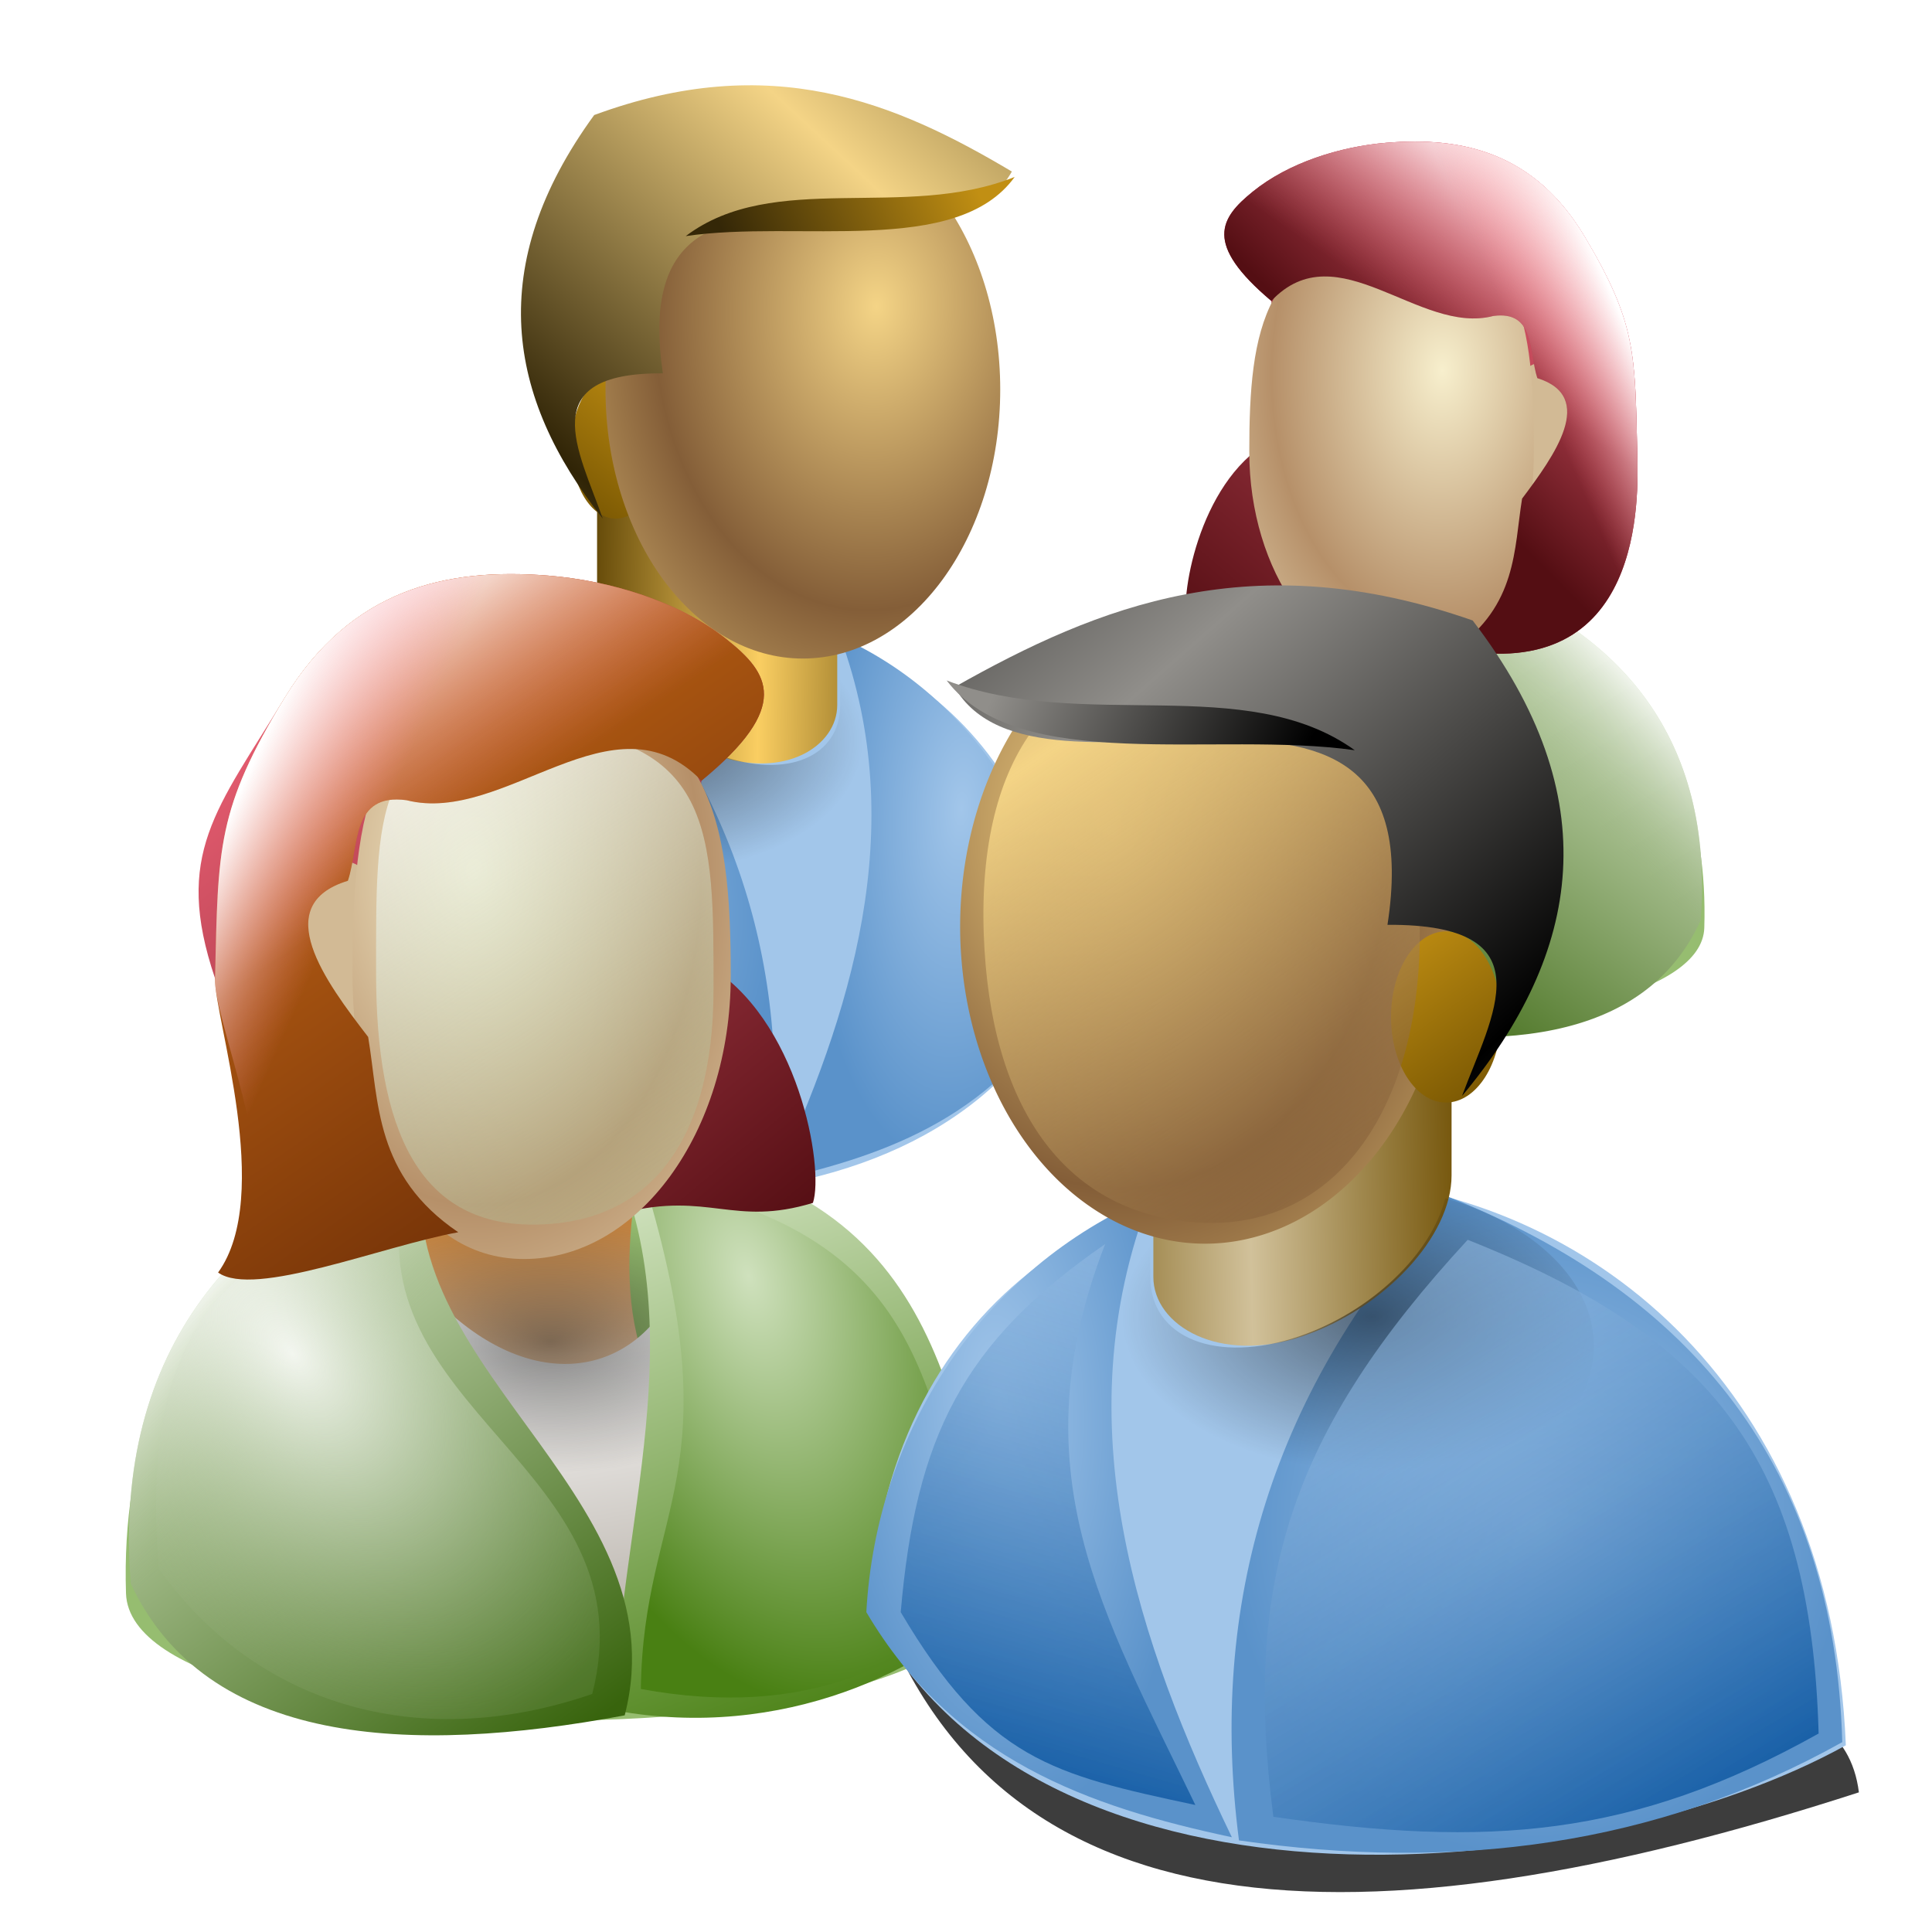 <?xml version="1.0" encoding="UTF-8" standalone="no"?>
<!-- Created with Inkscape (http://www.inkscape.org/) -->
<svg xmlns:dc="http://purl.org/dc/elements/1.1/" xmlns:cc="http://creativecommons.org/ns#" xmlns:rdf="http://www.w3.org/1999/02/22-rdf-syntax-ns#" xmlns:svg="http://www.w3.org/2000/svg" xmlns="http://www.w3.org/2000/svg" xmlns:xlink="http://www.w3.org/1999/xlink" xmlns:sodipodi="http://sodipodi.sourceforge.net/DTD/sodipodi-0.dtd" xmlns:inkscape="http://www.inkscape.org/namespaces/inkscape" width="255" height="255" viewBox="0 0 67.469 67.469" version="1.1" id="svg8" inkscape:version="0.92.5 (2060ec1f9f, 2020-04-08)" sodipodi:docname="yast-default-group.svg">
 <defs id="defs2">
  <linearGradient inkscape:collect="always" id="linearGradient1021">
   <stop id="stop1017" stop-color="#ca6b17" stop-opacity="1"/>
   <stop offset="1" id="stop1019" stop-color="#753308" stop-opacity="1"/>
  </linearGradient>
  <linearGradient inkscape:collect="always" id="linearGradient1005">
   <stop id="stop1001" stop-color="#ffffff" stop-opacity="0.833"/>
   <stop offset="1" id="stop1003" stop-color="#9ab380" stop-opacity="0.171"/>
  </linearGradient>
  <linearGradient inkscape:collect="always" id="linearGradient1462">
   <stop id="stop1458" stop-color="#d1c19a" stop-opacity="1"/>
   <stop offset="1" id="stop1460" stop-color="#77580e" stop-opacity="1"/>
  </linearGradient>
  <linearGradient inkscape:collect="always" id="linearGradient1456">
   <stop id="stop1452" stop-color="#f4d486" stop-opacity="1"/>
   <stop offset="1" id="stop1454" stop-color="#845e38" stop-opacity="0.514"/>
  </linearGradient>
  <linearGradient inkscape:collect="always" id="linearGradient1433">
   <stop id="stop1429" stop-color="#a2c6ea" stop-opacity="0.473"/>
   <stop offset="1" id="stop1431" stop-color="#165ea6" stop-opacity="1"/>
  </linearGradient>
  <linearGradient inkscape:collect="always" id="linearGradient1413">
   <stop id="stop1409" stop-color="#908e8a" stop-opacity="1"/>
   <stop offset="1" id="stop1411" stop-color="#000000" stop-opacity="1"/>
  </linearGradient>
  <linearGradient id="linearGradient2911" inkscape:collect="always">
   <stop id="stop2913" stop-color="#a2c6ea" stop-opacity="1"/>
   <stop id="stop2915" offset="1" stop-color="#5a92ca" stop-opacity="1"/>
  </linearGradient>
  <linearGradient id="linearGradient2890" inkscape:collect="always">
   <stop id="stop2893" stop-color="black" stop-opacity="0.471"/>
   <stop id="stop2895" offset="1" stop-color="black" stop-opacity="0"/>
  </linearGradient>
  <linearGradient id="linearGradient2877" inkscape:collect="always">
   <stop id="stop2879" stop-color="#face62" stop-opacity="1"/>
   <stop id="stop2881" offset="1" stop-color="#674c0a" stop-opacity="1"/>
  </linearGradient>
  <linearGradient id="linearGradient2867" inkscape:collect="always">
   <stop id="stop2869" stop-color="#c18f13" stop-opacity="1"/>
   <stop id="stop2871" offset="1" stop-color="#342707" stop-opacity="1"/>
  </linearGradient>
  <linearGradient id="linearGradient2857" inkscape:collect="always">
   <stop id="stop2859" stop-color="#c18f13" stop-opacity="1"/>
   <stop id="stop2861" offset="1" stop-color="#785602" stop-opacity="1"/>
  </linearGradient>
  <linearGradient id="linearGradient2847" inkscape:collect="always">
   <stop id="stop2849" stop-color="#f4d486" stop-opacity="1"/>
   <stop id="stop2851" offset="1" stop-color="#302406" stop-opacity="1"/>
  </linearGradient>
  <linearGradient id="linearGradient2837" inkscape:collect="always">
   <stop id="stop2839" stop-color="#f4d486" stop-opacity="1"/>
   <stop id="stop2841" offset="1" stop-color="#845e38" stop-opacity="1"/>
  </linearGradient>
  <linearGradient id="linearGradient2964" inkscape:collect="always">
   <stop id="stop2966" stop-color="white" stop-opacity="1"/>
   <stop id="stop2968" offset="1" stop-color="#9ab380" stop-opacity="0"/>
  </linearGradient>
  <linearGradient inkscape:collect="always" id="linearGradient2954">
   <stop id="stop2956" stop-color="#cfdfbe" stop-opacity="1"/>
   <stop offset="1" id="stop2958" stop-color="#38640d" stop-opacity="1"/>
  </linearGradient>
  <linearGradient id="linearGradient2918" inkscape:collect="always">
   <stop id="stop2920" stop-color="white" stop-opacity="1"/>
   <stop id="stop2922" offset="1" stop-color="#a69e94" stop-opacity="1"/>
  </linearGradient>
  <linearGradient id="linearGradient2908" inkscape:collect="always">
   <stop id="stop2910" stop-color="#f0cca7" stop-opacity="1"/>
   <stop id="stop2912" offset="1" stop-color="#b5691a" stop-opacity="1"/>
  </linearGradient>
  <linearGradient id="linearGradient2898" inkscape:collect="always">
   <stop id="stop2900" stop-color="#cfe1bd" stop-opacity="1"/>
   <stop id="stop2902" offset="1" stop-color="#498013" stop-opacity="1"/>
  </linearGradient>
  <linearGradient inkscape:collect="always" id="linearGradient2854">
   <stop id="stop2856" stop-color="white" stop-opacity="1"/>
   <stop offset="1" id="stop2858" stop-color="#f6838c" stop-opacity="0"/>
  </linearGradient>
  <linearGradient id="linearGradient2836" inkscape:collect="always">
   <stop id="stop2838" stop-color="#f06277" stop-opacity="1"/>
   <stop id="stop2840" offset="1" stop-color="#540e13" stop-opacity="1"/>
  </linearGradient>
  <linearGradient id="linearGradient2822" inkscape:collect="always">
   <stop id="stop2824" stop-color="#f7efcd" stop-opacity="1"/>
   <stop id="stop2826" offset="1" stop-color="#b69069" stop-opacity="1"/>
  </linearGradient>
  <radialGradient r="18.488" fy="127.45" fx="-41.04" cy="127.45" cx="-41.04" gradientTransform="matrix(-0.354,0.017,-0.047,-0.788,-48.408,372.313)" gradientUnits="userSpaceOnUse" id="radialGradient3235" xlink:href="#linearGradient2911" inkscape:collect="always"/>
  <radialGradient r="30.554" fy="134.99" fx="11.861" cy="134.99" cx="11.861" gradientTransform="matrix(0.355,0,0,0.38,-25.284,224.27)" gradientUnits="userSpaceOnUse" id="radialGradient3237" xlink:href="#linearGradient2911" inkscape:collect="always"/>
  <linearGradient y2="90.4" x2="3.738" y1="90.85" x1="-17.568" spreadMethod="reflect" gradientUnits="userSpaceOnUse" id="linearGradient3239" xlink:href="#linearGradient1462" inkscape:collect="always" gradientTransform="matrix(0.35,0,0,0.317,-26.708,224.183)"/>
  <linearGradient y2="80.34" x2="8.383" y1="64.62" x1="-4.541" gradientUnits="userSpaceOnUse" id="linearGradient3241" xlink:href="#linearGradient2857" inkscape:collect="always" gradientTransform="matrix(0.355,0,0,0.317,-24.56,234.364)"/>
  <radialGradient r="22.355" fy="63.28" fx="-130.63" cy="63.28" cx="-130.63" spreadMethod="reflect" gradientTransform="matrix(-0.43,0.013,-0.025,-0.559,-90.474,288.401)" gradientUnits="userSpaceOnUse" id="radialGradient3243" xlink:href="#linearGradient2837" inkscape:collect="always"/>
  <linearGradient y2="72.12" x2="-84.17" y1="35.09" x1="-120.66" spreadMethod="reflect" gradientTransform="matrix(0.355,0,0,0.317,9.894,233.586)" gradientUnits="userSpaceOnUse" id="linearGradient3245" xlink:href="#linearGradient1413" inkscape:collect="always"/>
  <linearGradient y2="50.3" x2="-13.472" y1="38.621" x1="-42.07" gradientUnits="userSpaceOnUse" id="linearGradient3247" xlink:href="#linearGradient1413" inkscape:collect="always" gradientTransform="matrix(0.355,0,0,0.317,-24.834,233.689)"/>
  <radialGradient r="24.625" fy="110.5" fx="-4.02" cy="110.5" cx="-4.02" gradientTransform="matrix(0.355,0,0,0.219,-25.408,244.108)" gradientUnits="userSpaceOnUse" id="radialGradient3249" xlink:href="#linearGradient2890" inkscape:collect="always"/>
  <linearGradient y2="88.93" x2="-124.25" y1="107.34" x1="-123.47" gradientTransform="matrix(0.324,0,0,0.329,23.759,239.172)" gradientUnits="userSpaceOnUse" id="linearGradient3251" xlink:href="#linearGradient2908" inkscape:collect="always"/>
  <linearGradient y2="132.91" x2="22.807" y1="90.67" x1="15.563" gradientTransform="matrix(0.324,0,0,0.329,-21.677,243.518)" gradientUnits="userSpaceOnUse" id="linearGradient3253" xlink:href="#linearGradient2918" inkscape:collect="always"/>
  <radialGradient r="21.307" fy="105.14" fx="51.35" cy="105.14" cx="51.35" gradientTransform="matrix(0.394,0,0,0.215,-37.177,251.455)" gradientUnits="userSpaceOnUse" id="radialGradient3255" xlink:href="#linearGradient2890" inkscape:collect="always"/>
  <linearGradient y2="149.01" x2="-89.49" y1="92.21" x1="-110.24" gradientTransform="matrix(0.324,0,0,0.329,23.927,237.809)" gradientUnits="userSpaceOnUse" id="linearGradient3257" xlink:href="#linearGradient2898" inkscape:collect="always"/>
  <linearGradient y2="151.97" x2="-124.78" y1="100.95" x1="-161.52" gradientTransform="matrix(0.324,0,0,0.329,24.684,237.553)" gradientUnits="userSpaceOnUse" id="linearGradient3259" xlink:href="#linearGradient2954" inkscape:collect="always"/>
  <linearGradient y2="115.66" x2="-150.79" y1="101.73" x1="-164.63" gradientTransform="matrix(0.324,0,0,0.329,24.684,237.553)" gradientUnits="userSpaceOnUse" id="linearGradient3261" xlink:href="#linearGradient2964" inkscape:collect="always"/>
  <linearGradient y2="85.01" x2="44.917" y1="19.643" x1="-8.61" gradientTransform="matrix(0.324,0,0,0.329,-22.266,241.729)" gradientUnits="userSpaceOnUse" id="linearGradient3263" xlink:href="#linearGradient2836" inkscape:collect="always"/>
  <radialGradient r="19.584" fy="52.26" fx="8.604" cy="52.26" cx="8.604" spreadMethod="reflect" gradientTransform="matrix(0.404,-0.008,0.013,0.596,-23.765,226.541)" gradientUnits="userSpaceOnUse" id="radialGradient3265" xlink:href="#linearGradient2822" inkscape:collect="always"/>
  <linearGradient y2="75.21" x2="27.939" y1="21.751" x1="-8.592" gradientTransform="matrix(0.324,0,0,0.329,-22.266,241.729)" gradientUnits="userSpaceOnUse" id="linearGradient3267" xlink:href="#linearGradient1021" inkscape:collect="always"/>
  <linearGradient y2="39.908" x2="13.672" y1="18.898" x1="-0.292" gradientTransform="matrix(0.324,0,0,0.329,-22.266,241.729)" gradientUnits="userSpaceOnUse" id="linearGradient3269" xlink:href="#linearGradient2854" inkscape:collect="always"/>
  <linearGradient y2="58.32" x2="-8.895" y1="52.1" x1="-22.599" gradientTransform="matrix(0.324,0,0,0.329,-22.266,241.729)" gradientUnits="userSpaceOnUse" id="linearGradient3271" xlink:href="#linearGradient2854" inkscape:collect="always"/>
  <radialGradient r="18.488" fy="127.45" fx="-41.04" cy="127.45" cx="-41.04" gradientTransform="matrix(-0.999,0.053,-0.132,-2.486,-65.171,440.177)" gradientUnits="userSpaceOnUse" id="radialGradient3295" xlink:href="#linearGradient2911" inkscape:collect="always"/>
  <radialGradient r="30.554" fy="134.99" fx="11.861" cy="134.99" cx="11.861" gradientTransform="matrix(1,0,0,1.199,0,-26.873)" gradientUnits="userSpaceOnUse" id="radialGradient3297" xlink:href="#linearGradient2911" inkscape:collect="always"/>
  <radialGradient r="22.355" fy="63.28" fx="-130.63" cy="63.28" cx="-130.63" spreadMethod="reflect" gradientTransform="matrix(-1.125,0.042,-0.066,-1.765,-273.366,176.573)" gradientUnits="userSpaceOnUse" id="radialGradient3303" xlink:href="#linearGradient2837" inkscape:collect="always"/>
  <radialGradient r="24.625" fy="110.5" fx="-4.02" cy="110.5" cx="-4.02" gradientTransform="matrix(1,0,0,0.692,-0.349,35.712)" gradientUnits="userSpaceOnUse" id="radialGradient3309" xlink:href="#linearGradient2890" inkscape:collect="always"/>
  <radialGradient r="21.307" fy="105.14" fx="51.35" cy="105.14" cx="51.35" gradientTransform="matrix(1,0,0,0.656,0,36.195)" gradientUnits="userSpaceOnUse" id="radialGradient3343" xlink:href="#linearGradient2890" inkscape:collect="always"/>
  <radialGradient r="19.584" fy="52.26" fx="8.604" cy="52.26" cx="8.604" spreadMethod="reflect" gradientTransform="matrix(1.672,-0.033,0.053,2.433,48.047,-60.85)" gradientUnits="userSpaceOnUse" id="radialGradient3353" xlink:href="#linearGradient2822" inkscape:collect="always"/>
  <linearGradient inkscape:collect="always" xlink:href="#linearGradient2908" id="linearGradient1331" gradientUnits="userSpaceOnUse" gradientTransform="matrix(1.341,0,0,1.341,244.515,-9.294)" x1="-123.47" y1="107.34" x2="-124.25" y2="88.93"/>
  <linearGradient inkscape:collect="always" xlink:href="#linearGradient2918" id="linearGradient1333" gradientUnits="userSpaceOnUse" gradientTransform="matrix(1.341,0,0,1.341,56.679,8.446)" x1="15.563" y1="90.67" x2="22.807" y2="132.91"/>
  <linearGradient inkscape:collect="always" xlink:href="#linearGradient2898" id="linearGradient1335" gradientUnits="userSpaceOnUse" gradientTransform="matrix(1.341,0,0,1.341,245.21,-14.859)" x1="-110.24" y1="92.21" x2="-89.49" y2="149.01"/>
  <linearGradient inkscape:collect="always" xlink:href="#linearGradient2954" id="linearGradient1337" gradientUnits="userSpaceOnUse" gradientTransform="matrix(1.341,0,0,1.341,248.341,-15.903)" x1="-161.52" y1="100.95" x2="-124.78" y2="151.97"/>
  <linearGradient inkscape:collect="always" xlink:href="#linearGradient2964" id="linearGradient1339" gradientUnits="userSpaceOnUse" gradientTransform="matrix(1.341,0,0,1.341,248.341,-15.903)" x1="-164.63" y1="101.73" x2="-150.79" y2="115.66"/>
  <linearGradient inkscape:collect="always" xlink:href="#linearGradient2836" id="linearGradient1341" gradientUnits="userSpaceOnUse" gradientTransform="matrix(1.341,0,0,1.341,54.244,1.142)" x1="-8.61" y1="19.643" x2="44.917" y2="85.01"/>
  <linearGradient inkscape:collect="always" xlink:href="#linearGradient2836" id="linearGradient1343" gradientUnits="userSpaceOnUse" gradientTransform="matrix(1.341,0,0,1.341,54.244,1.142)" x1="-8.592" y1="21.751" x2="19.378" y2="50.54"/>
  <linearGradient inkscape:collect="always" xlink:href="#linearGradient2854" id="linearGradient1345" gradientUnits="userSpaceOnUse" gradientTransform="matrix(1.341,0,0,1.341,54.244,1.142)" x1="-0.292" y1="18.898" x2="13.672" y2="39.908"/>
  <linearGradient inkscape:collect="always" xlink:href="#linearGradient2854" id="linearGradient1347" gradientUnits="userSpaceOnUse" gradientTransform="matrix(1.341,0,0,1.341,54.244,1.142)" x1="-22.599" y1="52.1" x2="-8.895" y2="58.32"/>
  <linearGradient inkscape:collect="always" xlink:href="#linearGradient2877" id="linearGradient1349" gradientUnits="userSpaceOnUse" x1="-17.568" y1="90.85" x2="3.738" y2="90.4" spreadMethod="reflect"/>
  <linearGradient inkscape:collect="always" xlink:href="#linearGradient2857" id="linearGradient1351" gradientUnits="userSpaceOnUse" x1="-4.541" y1="64.62" x2="8.383" y2="80.34"/>
  <linearGradient inkscape:collect="always" xlink:href="#linearGradient2847" id="linearGradient1353" gradientUnits="userSpaceOnUse" gradientTransform="translate(97.452,-1.746)" x1="-120.66" y1="35.09" x2="-84.17" y2="72.12" spreadMethod="reflect"/>
  <linearGradient inkscape:collect="always" xlink:href="#linearGradient2867" id="linearGradient1355" gradientUnits="userSpaceOnUse" x1="-42.07" y1="38.621" x2="-13.472" y2="50.3"/>
  <linearGradient inkscape:collect="always" xlink:href="#linearGradient1433" id="linearGradient1427" x1="-25.43" y1="264.9" x2="-13.489" y2="284.78" gradientUnits="userSpaceOnUse"/>
  <linearGradient inkscape:collect="always" xlink:href="#linearGradient1433" id="linearGradient1439" x1="-33.612" y1="264.83" x2="-39.31" y2="284.5" gradientUnits="userSpaceOnUse"/>
  <linearGradient inkscape:collect="always" xlink:href="#linearGradient1456" id="linearGradient1450" x1="-36.708" y1="246.93" x2="-26.968" y2="261.14" gradientUnits="userSpaceOnUse" spreadMethod="reflect" gradientTransform="matrix(1.036,0,0,1.019,1.133,-3.891)"/>
  <filter inkscape:collect="always" id="filter1478" x="-0.016" width="1.031" y="-0.051" height="1.102" color-interpolation-filters="sRGB">
   <feGaussianBlur inkscape:collect="always" stdDeviation="0.225" id="feGaussianBlur1480"/>
  </filter>
  <radialGradient inkscape:collect="always" xlink:href="#linearGradient1005" id="radialGradient999" cx="-25.966" cy="275.02" fx="-25.966" fy="275.02" r="7.308" gradientTransform="matrix(1.288,1.592,-0.96,0.777,271.51,102.133)" gradientUnits="userSpaceOnUse"/>
  <radialGradient inkscape:collect="always" xlink:href="#linearGradient2898" id="radialGradient1009" cx="-9.941" cy="273.8" fx="-9.941" fy="273.8" r="5.652" gradientTransform="matrix(0.774,2.629,-1.487,0.438,404.801,177.982)" gradientUnits="userSpaceOnUse"/>
  <linearGradient inkscape:collect="always" xlink:href="#linearGradient1005" id="linearGradient1015" x1="-24.24" y1="253.55" x2="-12.155" y2="272.09" gradientUnits="userSpaceOnUse" spreadMethod="reflect"/>
 </defs>
 <sodipodi:namedview id="base" pagecolor="#ff0000" bordercolor="#666666" borderopacity="1.0" inkscape:pageopacity="0" inkscape:pageshadow="2" inkscape:zoom="3.5254902" inkscape:cx="127.5" inkscape:cy="127.5" inkscape:document-units="mm" inkscape:current-layer="layer1" showgrid="false" units="px" inkscape:snap-to-guides="false" inkscape:snap-grids="false" inkscape:snap-others="false" inkscape:object-nodes="false" inkscape:snap-nodes="false" inkscape:snap-global="false" inkscape:window-width="1920" inkscape:window-height="1056" inkscape:window-x="0" inkscape:window-y="0" inkscape:window-maximized="1"/>
 <g inkscape:label="Layer 1" inkscape:groupmode="layer" id="layer1" transform="translate(0,-229.531)">
  <g transform="matrix(-0.182,0,0,0.189,62.236,229.997)" id="g3311">
   <path inkscape:connector-curvature="0" d="m 14.938,168.972 c 0.797,24.509 125.962,24.198 123.832,-1.044 C 131.362,80.121 12.24,85.973 14.938,168.972 Z" id="path3313" sodipodi:nodetypes="css" fill="#96bd70" fill-rule="evenodd" stroke="none" fill-opacity="1"/>
   <path inkscape:connector-curvature="0" d="m 89.029,108.1 c -1.52,8.844 -2.21,17.481 0,25.393 -6.743,4.267 -13.118,9.489 -24.349,2.087 -4.866,-8 -7.18,-16.001 -8.348,-24.001 l 5.565,-6.609 z" id="path3315" sodipodi:nodetypes="cccccc" fill="url(#linearGradient1331)" fill-rule="evenodd" stroke="none" fill-opacity="1"/>
   <path inkscape:connector-curvature="0" d="m 60.158,127.579 c 13.054,12.698 27.012,10.643 33.393,-0.696 l -6.957,59.133 z" id="path3317" sodipodi:nodetypes="cccc" fill="url(#linearGradient1333)" fill-rule="evenodd" stroke="none" fill-opacity="1"/>
   <ellipse ry="13.972" rx="21.307" cy="105.14" cx="51.35" id="path3319" transform="matrix(1.627,0,0,1.341,-7.4,-7.697)" fill="url(#radialGradient3343)" stroke="none" fill-opacity="1"/>
   <path inkscape:connector-curvature="0" d="m 84.507,104.969 c 12.858,26.204 1.384,54.495 1.044,80.7 24.083,4.374 45.34,-5.678 56.351,-17.044 -8.652,-25.413 -7.29,-59.41 -57.394,-63.655 z" id="path3321" sodipodi:nodetypes="cccc" fill="url(#linearGradient1335)" fill-rule="evenodd" stroke="none" fill-opacity="1"/>
   <path inkscape:connector-curvature="0" d="m 58.418,104.621 c -7.982,31.418 36.94,49.403 28.523,81.743 -31.177,5.77 -60.446,4.275 -71.308,-18.784 -2.678,-33.76 15.794,-53.377 42.785,-62.96 z" id="path3323" sodipodi:nodetypes="cccc" fill="url(#linearGradient1337)" fill-rule="evenodd" stroke="none" fill-opacity="1"/>
   <path inkscape:connector-curvature="0" sodipodi:nodetypes="cccc" id="path3325" d="m 58.418,104.621 c -7.982,31.418 36.592,46.968 28.175,79.308 -31.177,5.77 -60.098,6.71 -70.96,-16.349 -2.678,-33.76 15.794,-53.377 42.785,-62.96 z" fill="url(#linearGradient1339)" fill-rule="evenodd" stroke="none" fill-opacity="1"/>
   <path inkscape:connector-curvature="0" sodipodi:nodetypes="cccssssccc" id="path3327" d="m 114.109,113.316 c -11.433,3.439 -15.065,-1.637 -27.336,1.397 -6.777,2.002 -8.82,6.528 -23.867,2.789 C 26.294,124.1 27.602,89.215 27.793,81.318 28.246,62.656 28.037,57.207 37.872,41.307 47.477,25.778 61.194,22.751 75.911,23.91 c 8.937,0.704 18.796,3.671 25.684,9.046 6.24,4.87 9.468,9.593 -3.576,20.18 -1.89,11.767 1.56,12.288 0.542,26.089 13.527,7.634 17.204,29.176 15.548,34.091 z" fill="url(#linearGradient1341)" fill-rule="evenodd" stroke="none" fill-opacity="1"/>
   <ellipse ry="8.819" rx="4.799" cy="56.15" cx="-5.836" id="path3329" transform="matrix(1.341,0,0,1.341,54.244,1.142)" fill="#d2ba95" stroke="none" fill-opacity="1"/>
   <path inkscape:connector-curvature="0" d="m 102.247,80.968 c 0,22.273 -13.367,40.35 -29.837,40.35 -16.47,0 -24.774,-18.772 -24.774,-41.046 0,-22.273 2.517,-40.35 24.774,-39.654 27.306,0.854 29.837,18.077 29.837,40.35 z" id="path3331" sodipodi:nodetypes="csssc" fill="url(#radialGradient3353)" stroke="none" fill-opacity="1"/>
   <path inkscape:connector-curvature="0" d="m 46.975,67.401 c -11.433,3.439 -3.239,14.364 2.926,22.267 1.571,9.307 0.919,19.746 13.005,27.834 C 26.294,124.1 27.602,89.215 27.793,81.318 28.246,62.656 28.037,57.207 37.872,41.307 47.477,25.778 61.194,22.751 75.911,23.91 c 8.937,0.704 18.796,3.671 25.684,9.046 6.24,4.87 9.468,9.593 -3.576,20.18 -12.673,-12.93 -28.355,6.375 -42.59,2.783 -8.039,-1.062 -6.797,6.566 -8.453,11.482 z" id="path3333" sodipodi:nodetypes="cccssssccc" fill="url(#linearGradient1343)" fill-rule="evenodd" stroke="none" fill-opacity="1"/>
   <path inkscape:connector-curvature="0" sodipodi:nodetypes="cccssssccc" id="path3335" d="m 46.975,67.401 c -11.433,3.439 -3.239,14.364 2.926,22.267 1.571,9.307 0.919,19.746 13.005,27.834 C 26.294,124.1 27.602,89.215 27.793,81.318 28.246,62.656 28.037,57.207 37.872,41.307 47.477,25.778 61.194,22.751 75.911,23.91 c 8.937,0.704 18.796,3.671 25.684,9.046 6.24,4.87 9.468,9.593 -3.576,20.18 -12.673,-12.93 -28.355,6.375 -42.59,2.783 -8.039,-1.062 -6.797,6.566 -8.453,11.482 z" fill="url(#linearGradient1345)" fill-rule="evenodd" stroke="none" fill-opacity="1"/>
   <path inkscape:connector-curvature="0" d="m 46.975,67.401 c -11.433,3.439 -3.239,14.364 2.926,22.267 1.571,9.307 0.919,19.746 13.005,27.834 C 26.294,124.1 27.602,89.215 27.793,81.318 28.246,62.656 28.037,57.207 37.872,41.307 47.477,25.778 61.194,22.751 75.911,23.91 c 8.937,0.704 18.796,3.671 25.684,9.046 6.24,4.87 9.468,9.593 -3.576,20.18 -12.673,-12.93 -28.355,6.375 -42.59,2.783 -8.039,-1.062 -6.797,6.566 -8.453,11.482 z" id="path3337" sodipodi:nodetypes="cccssssccc" fill="url(#linearGradient1347)" fill-rule="evenodd" stroke="none" fill-opacity="1"/>
  </g>
  <g transform="matrix(-0.286,0,0,0.269,21.849,225.186)" id="g3273">
   <path d="m -53.791,144.606 c 2.417,-67.823 93.172,-63.857 96.055,14.67 -24.273,15.076 -79.013,21.642 -96.055,-14.67 z" id="path3275" sodipodi:nodetypes="ccc" inkscape:connector-curvature="0" fill="#a2c6ea" fill-rule="evenodd" stroke="none" fill-opacity="1"/>
   <path d="m -26.197,98.849 c -8.645,25.024 -1.148,49.229 8.034,70.557 -14.093,-3.365 -27.404,-8.555 -35.977,-24.8 0.973,-19.876 11.347,-37.836 27.943,-45.757 z" id="path3277" sodipodi:nodetypes="cccc" inkscape:connector-curvature="0" fill="url(#radialGradient3295)" fill-rule="evenodd" stroke="none" fill-opacity="1"/>
   <path d="M 3.144,98.849 C -14.349,120.07 -20.458,143.878 -17.465,169.755 3.646,173.174 23.597,170.402 41.915,158.927 41.155,128.683 27.179,109.541 3.144,98.849 Z" id="path3279" sodipodi:nodetypes="cccc" inkscape:connector-curvature="0" fill="url(#radialGradient3297)" fill-rule="evenodd" stroke="none" fill-opacity="1"/>
   <g id="g3281">
    <rect transform="matrix(0.934,-0.356,0,1,0,0)" ry="12.133" rx="15.699" y="70.84" x="-27.66" height="39.12" width="31.397" id="rect3283" fill="url(#linearGradient1349)" stroke="none" fill-opacity="1"/>
    <ellipse ry="9.431" rx="5.414" cy="74.05" cx="0.873" transform="translate(0.349)" id="path3285" fill="url(#linearGradient1351)" stroke="none" fill-opacity="1"/>
    <ellipse ry="34.929" rx="22.355" cy="70.21" cx="-122.25" transform="matrix(1.078,0,0,1,110.147,-3.493)" id="path3287" fill="url(#radialGradient3303)" stroke="none" fill-opacity="1"/>
    <path sodipodi:nodetypes="ccccc" id="path3289" d="m -47.154,38.422 c 8.4,16.229 47.542,-9.496 42.613,26.197 15.869,-0.105 10.261,10.017 7.335,18.862 C 14.555,67.706 17.187,50.58 3.842,31.087 -17.747,22.629 -32.917,29.418 -47.154,38.422 Z" inkscape:connector-curvature="0" fill="url(#linearGradient1353)" fill-rule="evenodd" stroke="none" fill-opacity="1"/>
    <path sodipodi:nodetypes="ccc" id="path3291" d="m -47.504,39.121 c 7.085,10.442 26.465,5.515 40.168,7.684 C -18.07,38.175 -34.102,44.852 -47.504,39.121 Z" inkscape:connector-curvature="0" fill="url(#linearGradient1355)" fill-rule="evenodd" stroke="none" fill-opacity="1"/>
    <path id="path3293" d="m 2.838,99 c -1.337,6.077 -7.24,12.5 -14.375,15.219 -8.127,3.096 -14.656,0.191 -14.656,-6.531 v -3.719 c -3.494,3.075 -5.594,7.024 -5.594,11.312 0,9.833 11.032,17.812 24.625,17.812 13.593,0 24.625,-7.979 24.625,-17.812 0,-7.258 -6.011,-13.506 -14.625,-16.281 z" inkscape:connector-curvature="0" fill="url(#radialGradient3309)" stroke="none" fill-opacity="1"/>
   </g>
  </g>
  <g id="g1039" transform="translate(36.173,2.327)">
   <path sodipodi:nodetypes="css" id="path2884" d="m -31.773,282.846 c 0.193,6.004 30.469,5.928 29.954,-0.256 -1.792,-21.512 -30.606,-20.079 -29.954,0.256 z" inkscape:connector-curvature="0" fill="#96bd70" fill-rule="evenodd" stroke="none" fill-opacity="1" stroke-width="0.243"/>
   <path sodipodi:nodetypes="cccccc" id="path2906" d="m -13.852,267.933 c -0.368,2.167 -0.535,4.283 0,6.221 -1.631,1.045 -3.173,2.325 -5.89,0.511 -1.177,-1.96 -1.737,-3.92 -2.019,-5.88 l 1.346,-1.619 z" inkscape:connector-curvature="0" fill="url(#linearGradient3251)" fill-rule="evenodd" stroke="none" fill-opacity="1" stroke-width="0.243"/>
   <path sodipodi:nodetypes="cccc" id="path2916" d="m -20.835,272.705 c 3.158,3.111 6.534,2.607 8.077,-0.17 l -1.683,14.487 z" inkscape:connector-curvature="0" fill="url(#linearGradient3253)" fill-rule="evenodd" stroke="none" fill-opacity="1" stroke-width="0.243"/>
   <ellipse ry="4.59" rx="8.384" cy="274.11" cx="-16.972" id="path2959" fill="url(#radialGradient3255)" stroke="none" fill-opacity="1" stroke-width="0.36"/>
   <path sodipodi:nodetypes="cccc" id="path2896" d="m -14.945,267.166 c 3.11,6.42 0.335,13.351 0.252,19.771 5.825,1.072 10.967,-1.391 13.631,-4.176 -2.093,-6.226 -1.763,-14.555 -13.883,-15.595 z" inkscape:connector-curvature="0" fill="url(#linearGradient3257)" fill-rule="evenodd" stroke="none" fill-opacity="1" stroke-width="0.243"/>
   <path sodipodi:nodetypes="cccc" id="path2886" d="m -21.256,267.08 c -1.931,7.697 8.935,12.103 6.899,20.027 -7.541,1.413 -14.621,1.047 -17.249,-4.602 -0.648,-8.271 3.82,-13.077 10.349,-15.425 z" inkscape:connector-curvature="0" fill="url(#linearGradient3259)" fill-rule="evenodd" stroke="none" fill-opacity="1" stroke-width="0.243"/>
   <path d="m -21.256,267.08 c -1.931,7.697 8.851,11.507 6.815,19.43 -7.541,1.413 -14.537,1.644 -17.165,-4.005 -0.648,-8.271 3.82,-13.077 10.349,-15.425 z" id="path2960" sodipodi:nodetypes="cccc" inkscape:connector-curvature="0" fill="url(#linearGradient3261)" fill-rule="evenodd" stroke="none" fill-opacity="1" stroke-width="0.243"/>
   <path inkscape:connector-curvature="0" d="m -13.67,268.441 c 3.11,10.295 -0.041,11.325 -0.123,17.745 5.825,1.072 9.541,-0.866 12.205,-3.65 -2.494,-5.985 -1.429,-12.174 -12.082,-14.094 z" id="path1007" sodipodi:nodetypes="cccc" fill="url(#radialGradient1009)" fill-rule="evenodd" stroke="none" fill-opacity="1" stroke-width="0.243"/>
   <path d="m -7.785,269.211 c -2.766,0.842 -3.644,-0.401 -6.612,0.342 -1.639,0.491 -2.133,1.599 -5.773,0.683 -6.68,1.036 -7.896,-7.102 -8.493,-8.865 -1.466,-4.332 0.059,-5.907 2.438,-9.803 2.323,-3.804 5.641,-4.546 9.201,-4.262 2.162,0.172 4.547,0.899 6.213,2.216 1.509,1.193 2.29,2.35 -0.865,4.944 -0.457,2.883 0.377,3.01 0.131,6.392 3.272,1.87 4.161,7.148 3.761,8.352 z" id="path2834" sodipodi:nodetypes="cccssssccc" inkscape:connector-curvature="0" fill="url(#linearGradient3263)" fill-rule="evenodd" stroke="none" fill-opacity="1" stroke-width="0.243"/>
   <ellipse ry="2.897" rx="1.557" cy="260.18" cx="-24.16" id="path2832" fill="#d2ba95" stroke="none" fill-opacity="1" stroke-width="0.326"/>
   <path sodipodi:nodetypes="csssc" id="path1932" d="m -10.654,261.286 c 0,5.457 -3.233,9.885 -7.217,9.885 -3.984,0 -5.993,-4.599 -5.993,-10.056 0,-5.457 0.609,-9.885 5.993,-9.715 6.605,0.209 7.217,4.429 7.217,9.885 z" inkscape:connector-curvature="0" fill="url(#radialGradient3265)" stroke="none" fill-opacity="1" stroke-width="0.243"/>
   <path inkscape:connector-curvature="0" sodipodi:nodetypes="cccc" id="path997" d="m -22.006,268.731 c -1.931,7.697 8.551,9.706 6.515,17.629 -6.224,2.142 -11.872,0.246 -15.138,-4.381 -0.648,-8.271 2.094,-10.901 8.623,-13.248 z" fill="url(#radialGradient999)" fill-rule="evenodd" stroke="none" fill-opacity="1" stroke-width="0.243"/>
   <path inkscape:connector-curvature="0" d="m -11.255,261.736 c 0,5.457 -2.333,8.234 -6.317,8.234 -3.984,0 -5.467,-3.323 -5.467,-8.78 0,-5.457 -0.142,-8.76 5.242,-8.589 6.605,0.209 6.542,3.678 6.542,9.135 z" id="path1011" sodipodi:nodetypes="csssc" fill="url(#linearGradient1015)" stroke="none" fill-opacity="1" stroke-width="0.243"/>
   <path sodipodi:nodetypes="ccccssssccc" id="path2830" d="m -24.024,257.962 c -2.766,0.842 -0.783,3.519 0.708,5.455 0.38,2.28 0.222,4.838 3.146,6.819 -2.665,0.486 -7.126,2.304 -8.387,1.407 1.948,-2.684 -0.139,-8.919 -0.107,-10.272 0.109,-4.572 0.059,-5.907 2.438,-9.803 2.323,-3.804 5.641,-4.546 9.201,-4.262 2.162,0.172 4.547,0.899 6.213,2.216 1.509,1.193 2.29,2.35 -0.865,4.944 -3.066,-3.168 -6.859,1.562 -10.302,0.682 -1.945,-0.26 -1.644,1.609 -2.045,2.813 z" inkscape:connector-curvature="0" fill="url(#linearGradient3267)" fill-rule="evenodd" stroke="none" fill-opacity="1" stroke-width="0.243"/>
   <path d="m -24.024,257.962 c -2.766,0.842 -0.783,3.519 0.708,5.455 0.38,2.28 0.222,4.838 3.146,6.819 -1.95,0.356 -5.181,-4.809 -6.343,-5.26 -4.113,-1.595 -2.187,-2.097 -2.151,-3.605 0.109,-4.572 0.059,-5.907 2.438,-9.803 2.323,-3.804 5.641,-4.546 9.201,-4.262 2.162,0.172 4.547,0.899 6.213,2.216 1.509,1.193 2.29,2.35 -0.865,4.944 -3.066,-3.168 -6.859,1.562 -10.302,0.682 -1.945,-0.26 -1.644,1.609 -2.045,2.813 z" id="path2852" sodipodi:nodetypes="ccccssssccc" inkscape:connector-curvature="0" fill="url(#linearGradient3269)" fill-rule="evenodd" stroke="none" fill-opacity="1" stroke-width="0.243"/>
   <path sodipodi:nodetypes="ccccssssccc" id="path2862" d="m -24.024,257.962 c -2.766,0.842 -0.783,3.519 0.708,5.455 0.38,2.28 0.222,4.838 3.146,6.819 -2.058,0.376 -5.873,1.328 -7.059,0.816 0.737,-3.266 -1.47,-8.196 -1.435,-9.681 0.109,-4.572 0.059,-5.907 2.438,-9.803 2.323,-3.804 5.641,-4.546 9.201,-4.262 2.162,0.172 4.547,0.899 6.213,2.216 1.509,1.193 2.29,2.35 -0.865,4.944 -3.066,-3.168 -6.859,1.562 -10.302,0.682 -1.945,-0.26 -1.644,1.609 -2.045,2.813 z" inkscape:connector-curvature="0" fill="url(#linearGradient3271)" fill-rule="evenodd" stroke="none" fill-opacity="1" stroke-width="0.243"/>
  </g>
  <g id="g1495" transform="translate(74.748,7.205)">
   <path sodipodi:nodetypes="ccc" inkscape:connector-curvature="0" id="path1464" d="m -44.279,277.788 c 4.092,12.304 16.978,12.795 34.447,7.13 -1.095,-8.806 -25.231,2.755 -34.447,-7.13 z" stroke-opacity="1" fill="#000000" filter="url(#filter1478)" stroke="none" stroke-linejoin="miter" fill-opacity="0.761" stroke-linecap="butt" stroke-width="0.265"/>
   <path inkscape:connector-curvature="0" sodipodi:nodetypes="ccc" id="path2907" d="m -44.37,278.625 c 0.858,-21.498 33.059,-20.241 34.082,4.65 -8.613,4.779 -28.035,6.86 -34.082,-4.65 z" fill="#a2c6ea" fill-rule="evenodd" stroke="none" fill-opacity="1" stroke-width="0.335"/>
   <path inkscape:connector-curvature="0" sodipodi:nodetypes="cccc" id="path2909" d="m -34.579,264.121 c -3.067,7.932 -0.407,15.604 2.85,22.365 -5,-1.067 -9.723,-2.712 -12.765,-7.861 0.345,-6.3 4.026,-11.993 9.915,-14.504 z" fill="url(#radialGradient3235)" fill-rule="evenodd" stroke="none" fill-opacity="1" stroke-width="0.335"/>
   <path inkscape:connector-curvature="0" sodipodi:nodetypes="cccc" id="path2919" d="m -24.169,264.121 c -6.207,6.727 -8.374,14.273 -7.312,22.475 7.49,1.084 14.569,0.205 21.069,-3.432 -0.269,-9.587 -5.228,-15.654 -13.757,-19.043 z" fill="url(#radialGradient3237)" fill-rule="evenodd" stroke="none" fill-opacity="1" stroke-width="0.335"/>
   <rect transform="matrix(0.947,-0.322,0,1,0,0)" ry="3.846" rx="5.498" y="246.64" x="-36.4" height="12.4" width="10.997" id="rect2875" fill="url(#linearGradient3239)" stroke="none" fill-opacity="1" stroke-width="0.333"/>
   <path inkscape:connector-curvature="0" id="path1947" d="m -24.116,254.686 a 8.551,11.072 0 0 1 -8.551,11.072 8.551,11.072 0 0 1 -8.551,-11.072 8.551,11.072 0 0 1 8.551,-11.072 8.551,11.072 0 0 1 8.551,11.072 z" fill="url(#radialGradient3243)" stroke="none" fill-opacity="1" stroke-width="0.348"/>
   <path id="path2885" d="m -24.277,264.169 c -0.474,1.926 -2.569,3.962 -5.1,4.824 -2.884,0.981 -5.2,0.06 -5.2,-2.07 v -1.179 c -1.24,0.975 -1.985,2.227 -1.985,3.586 0,3.117 3.914,5.646 8.737,5.646 4.823,0 8.737,-2.529 8.737,-5.646 0,-2.301 -2.133,-4.281 -5.189,-5.161 z" inkscape:connector-curvature="0" fill="url(#radialGradient3249)" stroke="none" fill-opacity="1" stroke-width="0.335"/>
   <path d="m -23.493,265.622 c -6.207,6.727 -7.849,11.947 -6.787,20.149 7.49,1.084 12.543,0.73 19.042,-2.907 -0.269,-9.587 -3.727,-13.853 -12.256,-17.242 z" id="path1425" sodipodi:nodetypes="cccc" inkscape:connector-curvature="0" fill="url(#linearGradient1427)" fill-rule="evenodd" stroke="none" fill-opacity="1" stroke-width="0.335"/>
   <path d="m -36.155,265.772 c -3.067,7.932 -0.107,12.827 3.151,19.588 -5,-1.067 -7.247,-1.586 -10.289,-6.735 0.526,-6.119 2.165,-9.426 7.138,-12.853 z" id="path1435" sodipodi:nodetypes="cccc" inkscape:connector-curvature="0" fill="url(#linearGradient1439)" fill-rule="evenodd" stroke="none" fill-opacity="1" stroke-width="0.335"/>
   <ellipse id="path2855" cx="-24.25" cy="257.84" rx="1.921" ry="2.989" fill="url(#linearGradient3241)" stroke="none" fill-opacity="1" stroke-width="0.335"/>
   <path sodipodi:nodetypes="sssss" inkscape:connector-curvature="0" d="m -25.167,254.945 c 0,6.233 -3.05,10.471 -7.924,10.061 -4.512,-0.379 -7.092,-4.039 -7.302,-10.061 -0.218,-6.229 2.489,-9.755 7.38,-9.755 4.892,0 7.846,3.523 7.846,9.755 z" id="path1448" fill="url(#linearGradient1450)" stroke="none" fill-opacity="1" stroke-width="0.358"/>
   <path sodipodi:nodetypes="ccccc" id="path2845" d="m -41.415,246.318 c 2.98,5.144 16.869,-3.01 15.12,8.304 5.63,-0.033 3.641,3.175 2.603,5.979 4.173,-5 5.107,-10.429 0.372,-16.607 -7.66,-2.681 -13.043,-0.529 -18.094,2.325 z" inkscape:connector-curvature="0" fill="url(#linearGradient3245)" fill-rule="evenodd" stroke="none" fill-opacity="1" stroke-width="0.335"/>
   <path sodipodi:nodetypes="ccc" id="path2865" d="m -41.689,246.089 c 2.514,3.31 9.39,1.748 14.252,2.436 -3.809,-2.736 -9.497,-0.619 -14.252,-2.436 z" inkscape:connector-curvature="0" fill="url(#linearGradient3247)" fill-rule="evenodd" stroke="none" fill-opacity="1" stroke-width="0.335"/>
  </g>
 </g>
</svg>
